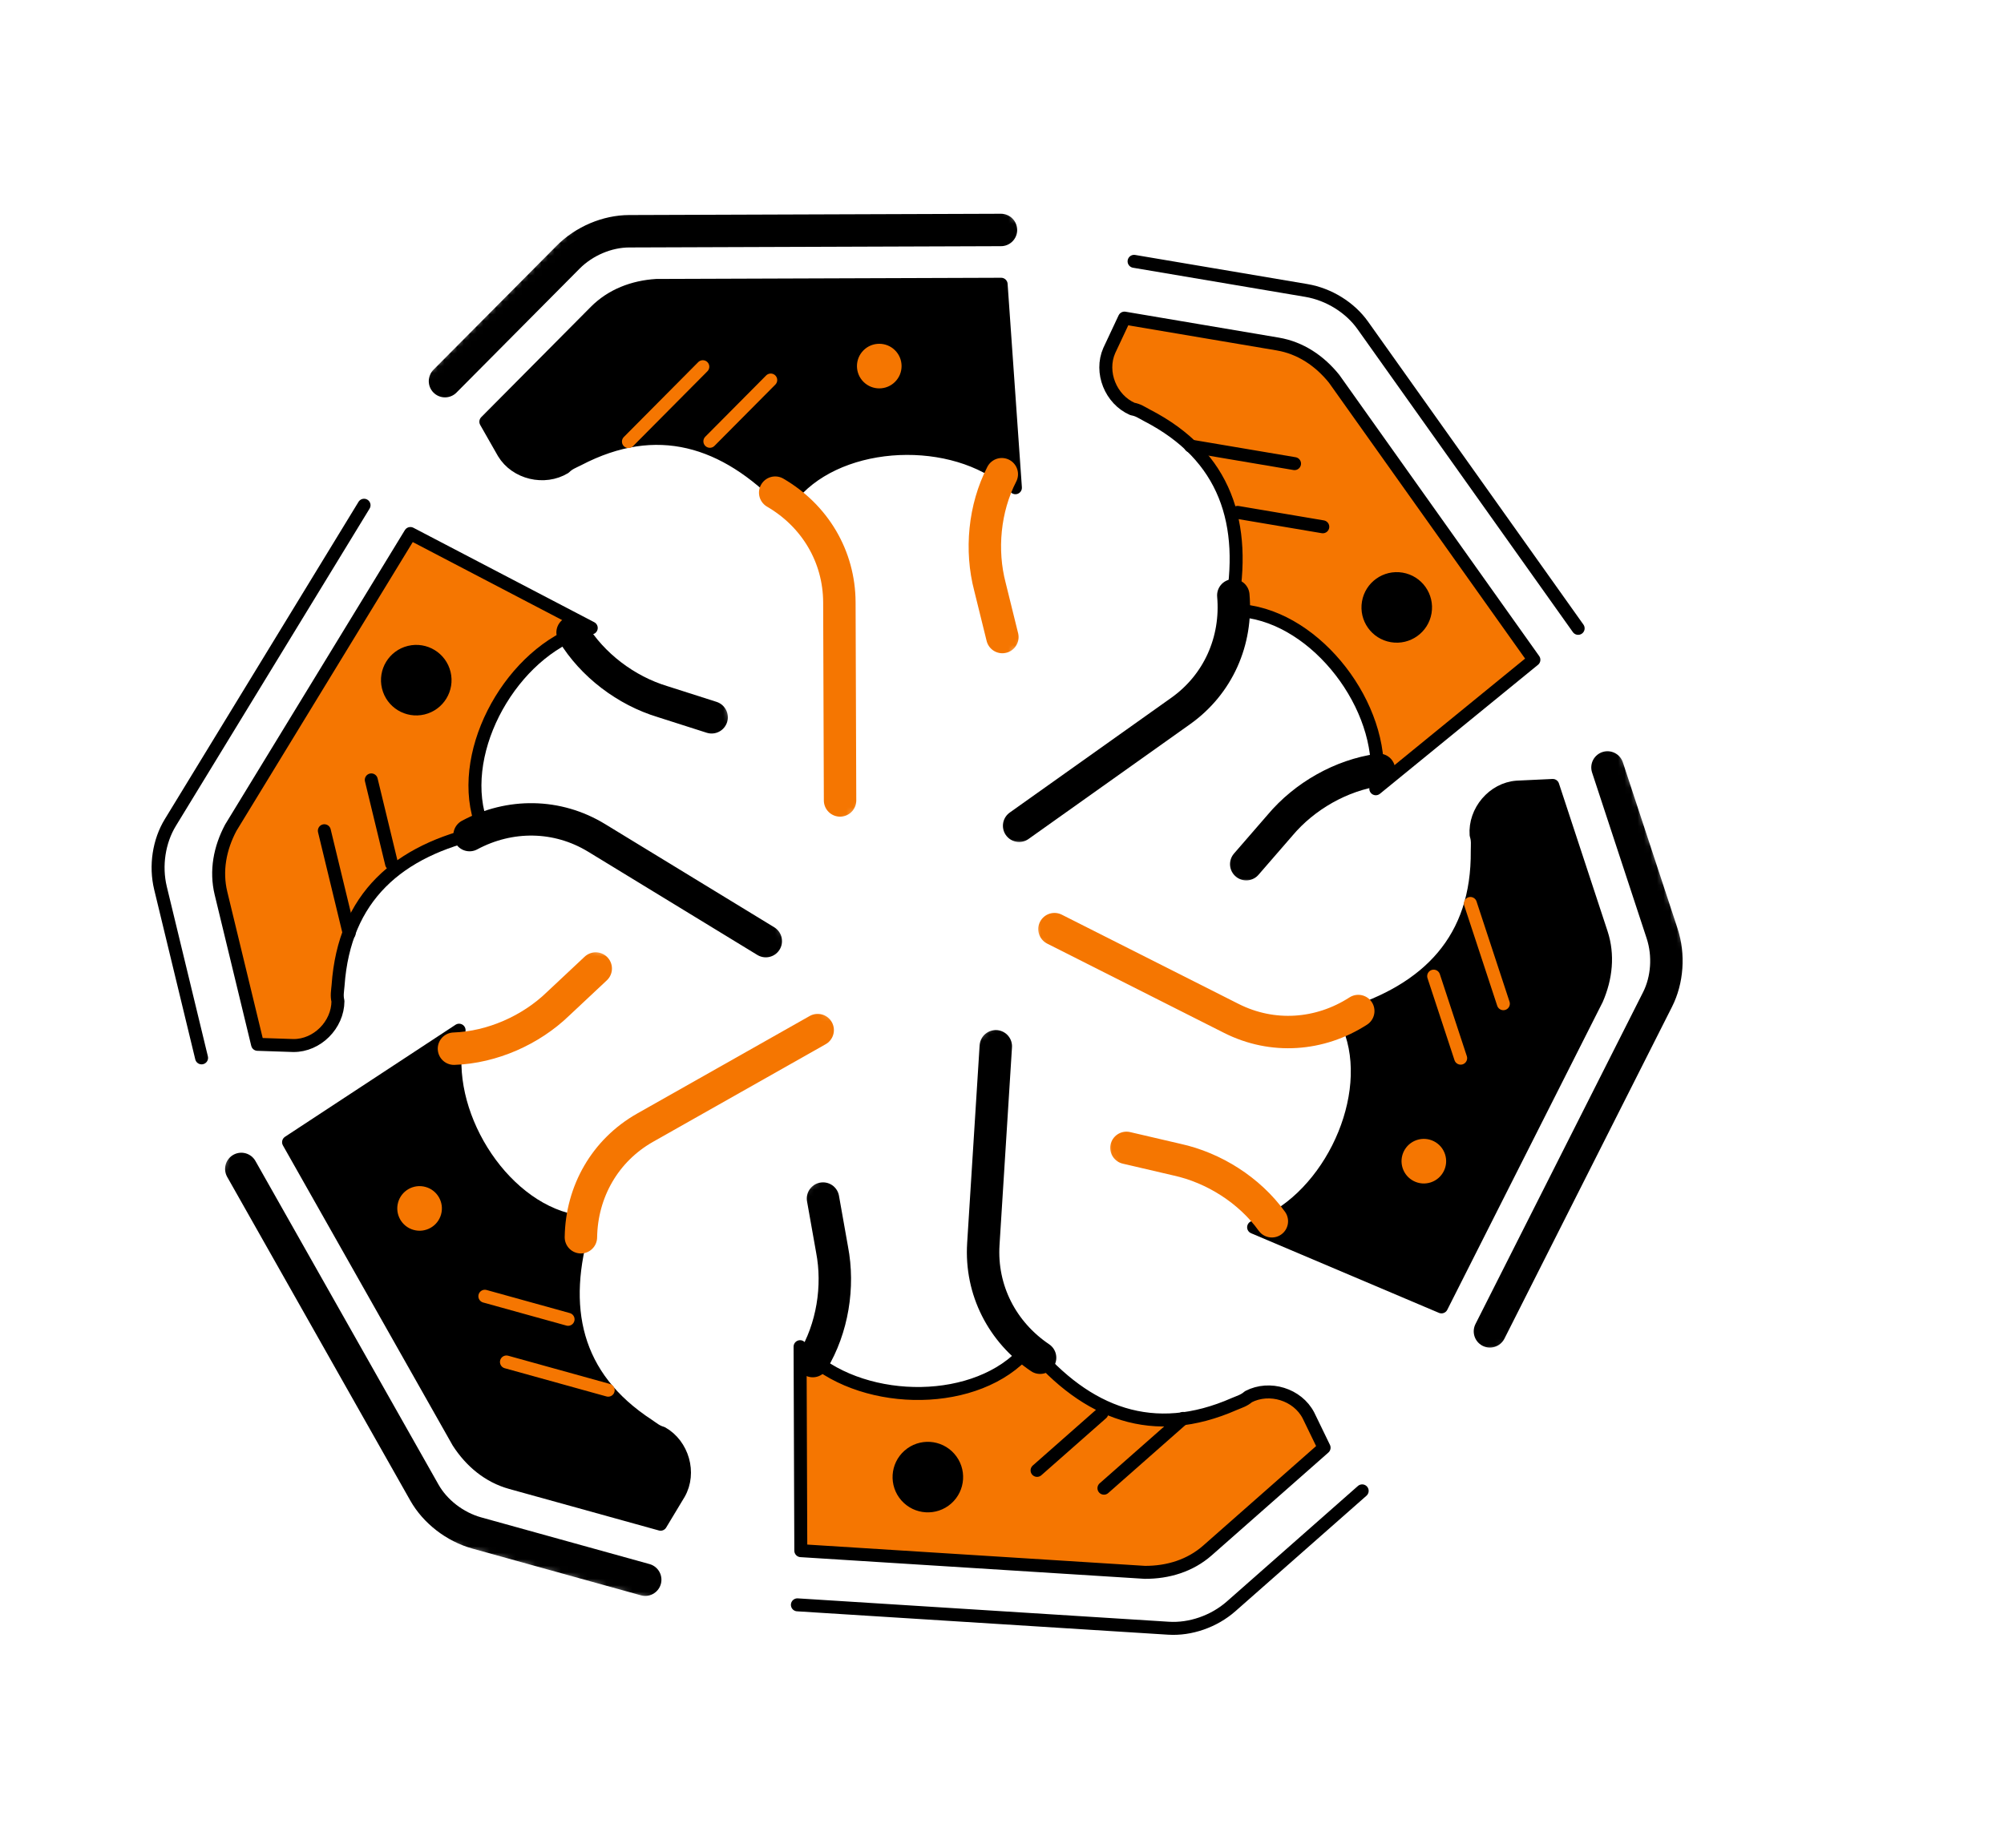 <svg width="309" height="285" viewBox="0 0 309 285" fill="none" xmlns="http://www.w3.org/2000/svg">
<g clip-path="url(#clip0_4_207)">
<mask id="mask0_4_207" style="mask-type:luminance" maskUnits="userSpaceOnUse" x="89" y="151" width="135" height="135">
<path d="M160.469 151.325L89.419 213.95L152.044 285L223.094 222.375L160.469 151.325Z" fill="white"/>
</mask>
<g mask="url(#mask0_4_207)">
<path d="M204.165 223.279L186.18 239.131C183.516 241.479 180.095 242.522 176.531 242.507L123.478 239.163L123.364 207.701C130.997 216.361 148.124 217.44 156.783 209.808L159.004 207.851C167.588 218.038 177.821 222.038 190.33 216.535C191.192 216.17 191.832 216.001 192.498 215.414C195.749 213.731 200.07 215.052 201.752 218.304L204.165 223.279Z" fill="#F57601" stroke="black" stroke-width="2" stroke-miterlimit="10" stroke-linecap="round" stroke-linejoin="round"/>
<path d="M122.952 247.518L180.182 251.125C183.523 251.336 187.166 250.097 189.831 247.749L210.036 229.94" stroke="black" stroke-width="2" stroke-miterlimit="10" stroke-linecap="round" stroke-linejoin="round"/>
<path d="M146.002 231.147C147.841 229.525 148.018 226.72 146.397 224.881C144.776 223.041 141.97 222.864 140.131 224.486C138.291 226.107 138.115 228.912 139.736 230.752C141.357 232.591 144.163 232.768 146.002 231.147Z" fill="black" stroke="black" stroke-width="2" stroke-miterlimit="10" stroke-linecap="round" stroke-linejoin="round"/>
<path d="M159.907 226.781L169.899 217.974" stroke="black" stroke-width="2" stroke-miterlimit="10" stroke-linecap="round" stroke-linejoin="round"/>
<path d="M170.219 229.527L182.431 218.764" stroke="black" stroke-width="2" stroke-miterlimit="10" stroke-linecap="round" stroke-linejoin="round"/>
<path d="M153.545 161.373L151.623 191.868C151.175 198.97 154.54 205.473 160.373 209.405" stroke="black" stroke-width="5" stroke-miterlimit="10" stroke-linecap="round" stroke-linejoin="round"/>
<path d="M125.321 209.922C128.366 204.871 129.401 198.436 128.294 192.704L126.901 184.858" stroke="black" stroke-width="5" stroke-miterlimit="10" stroke-linecap="round" stroke-linejoin="round"/>
</g>
<mask id="mask1_4_207" style="mask-type:luminance" maskUnits="userSpaceOnUse" x="21" y="133" width="118" height="118">
<path d="M138.279 159.188L47.017 133.864L21.693 225.126L112.955 250.45L138.279 159.188Z" fill="white"/>
</mask>
<g mask="url(#mask1_4_207)">
<path d="M101.861 235.085L78.76 228.675C75.338 227.726 72.597 225.429 70.663 222.435L44.494 176.165L70.788 158.889C67.702 170.012 76.15 184.95 87.273 188.036L90.125 188.827C86.278 201.582 88.515 212.339 99.956 219.813C100.732 220.336 101.223 220.779 102.079 221.017C105.264 222.822 106.517 227.163 104.711 230.348L101.861 235.085Z" fill="black" stroke="black" stroke-width="2" stroke-miterlimit="10" stroke-linecap="round" stroke-linejoin="round"/>
<path d="M37.207 180.287L65.437 230.2C67.085 233.115 70.112 235.49 73.534 236.44L99.487 243.641" stroke="black" stroke-width="5" stroke-miterlimit="10" stroke-linecap="round" stroke-linejoin="round"/>
<path d="M63.509 190.656C65.872 191.312 68.319 189.928 68.974 187.566C69.63 185.203 68.246 182.756 65.883 182.101C63.521 181.445 61.074 182.829 60.419 185.191C59.763 187.554 61.147 190.001 63.509 190.656Z" fill="#F57601" stroke="black" stroke-width="2" stroke-miterlimit="10" stroke-linecap="round" stroke-linejoin="round"/>
<path d="M74.76 199.922L87.594 203.483" stroke="#F57601" stroke-width="2" stroke-miterlimit="10" stroke-linecap="round" stroke-linejoin="round"/>
<path d="M78.09 210.06L93.776 214.413" stroke="#F57601" stroke-width="2" stroke-miterlimit="10" stroke-linecap="round" stroke-linejoin="round"/>
<path d="M126.08 158.875L99.484 173.917C93.29 177.42 89.68 183.79 89.571 190.824" stroke="#F57601" stroke-width="5" stroke-miterlimit="10" stroke-linecap="round" stroke-linejoin="round"/>
<path d="M69.997 161.741C75.891 161.534 81.847 158.887 86.044 154.83L91.857 149.378" stroke="#F57601" stroke-width="5" stroke-miterlimit="10" stroke-linecap="round" stroke-linejoin="round"/>
</g>
<mask id="mask2_4_207" style="mask-type:luminance" maskUnits="userSpaceOnUse" x="144" y="34" width="111" height="111">
<path d="M144.976 128.306L238.36 144.097L254.151 50.713L160.767 34.921L144.976 128.306Z" fill="white"/>
</mask>
<g mask="url(#mask2_4_207)">
<path d="M173.385 49.062L197.022 53.059C200.524 53.651 203.488 55.653 205.719 58.432L236.514 101.761L212.138 121.653C214.063 110.271 204.121 96.283 192.74 94.359L189.822 93.865C192.334 80.782 189.002 70.313 176.852 64.056C176.026 63.616 175.492 63.226 174.616 63.078C171.263 61.61 169.569 57.422 171.037 54.068L173.385 49.062Z" fill="#F57601" stroke="black" stroke-width="2" stroke-miterlimit="10" stroke-linecap="round" stroke-linejoin="round"/>
<path d="M243.337 96.912L210.118 50.17C208.178 47.441 204.923 45.39 201.421 44.798L174.865 40.307" stroke="black" stroke-width="2" stroke-miterlimit="10" stroke-linecap="round" stroke-linejoin="round"/>
<path d="M216.107 89.305C213.69 88.896 211.399 90.525 210.99 92.942C210.581 95.36 212.209 97.651 214.627 98.06C217.045 98.469 219.336 96.84 219.745 94.423C220.153 92.005 218.525 89.714 216.107 89.305Z" fill="black" stroke="black" stroke-width="2" stroke-miterlimit="10" stroke-linecap="round" stroke-linejoin="round"/>
<path d="M203.962 81.248L190.83 79.027" stroke="black" stroke-width="2" stroke-miterlimit="10" stroke-linecap="round" stroke-linejoin="round"/>
<path d="M199.606 71.506L183.556 68.792" stroke="black" stroke-width="2" stroke-miterlimit="10" stroke-linecap="round" stroke-linejoin="round"/>
<path d="M157.142 127.361L182.048 109.66C187.848 105.538 190.783 98.83 190.167 91.822" stroke="black" stroke-width="5" stroke-miterlimit="10" stroke-linecap="round" stroke-linejoin="round"/>
<path d="M212.632 118.734C206.791 119.548 201.139 122.794 197.382 127.262L192.161 133.283" stroke="black" stroke-width="5" stroke-miterlimit="10" stroke-linecap="round" stroke-linejoin="round"/>
</g>
<mask id="mask3_4_207" style="mask-type:luminance" maskUnits="userSpaceOnUse" x="156" y="103" width="120" height="120">
<path d="M156.079 132.982L185.678 222.948L275.644 193.349L246.046 103.383L156.079 132.982Z" fill="white"/>
</mask>
<g mask="url(#mask3_4_207)">
<path d="M239.425 121.141L246.917 143.914C248.027 147.287 247.639 150.842 246.222 154.113L222.264 201.565L193.297 189.284C204.262 185.677 211.997 170.358 208.39 159.393L207.465 156.582C220.209 152.7 227.914 144.869 227.78 131.203C227.784 130.267 227.88 129.613 227.603 128.769C227.336 125.118 230.251 121.666 233.902 121.4L239.425 121.141Z" fill="black" stroke="black" stroke-width="2" stroke-miterlimit="10" stroke-linecap="round" stroke-linejoin="round"/>
<path d="M229.736 205.338L255.582 154.149C257.091 151.16 257.387 147.324 256.277 143.95L247.86 118.366" stroke="black" stroke-width="5" stroke-miterlimit="10" stroke-linecap="round" stroke-linejoin="round"/>
<path d="M223.761 177.704C222.995 175.375 220.485 174.108 218.156 174.874C215.827 175.641 214.56 178.15 215.327 180.479C216.093 182.808 218.602 184.075 220.931 183.309C223.26 182.542 224.527 180.033 223.761 177.704Z" fill="#F57601" stroke="black" stroke-width="2" stroke-miterlimit="10" stroke-linecap="round" stroke-linejoin="round"/>
<path d="M225.222 163.203L221.059 150.551" stroke="#F57601" stroke-width="2" stroke-miterlimit="10" stroke-linecap="round" stroke-linejoin="round"/>
<path d="M231.806 154.805L226.719 139.342" stroke="#F57601" stroke-width="2" stroke-miterlimit="10" stroke-linecap="round" stroke-linejoin="round"/>
<path d="M162.591 143.303L189.867 157.074C196.219 160.281 203.521 159.748 209.433 155.934" stroke="#F57601" stroke-width="5" stroke-miterlimit="10" stroke-linecap="round" stroke-linejoin="round"/>
<path d="M196.109 188.359C192.665 183.572 187.156 180.088 181.452 178.849L173.691 177.04" stroke="#F57601" stroke-width="5" stroke-miterlimit="10" stroke-linecap="round" stroke-linejoin="round"/>
</g>
<mask id="mask4_4_207" style="mask-type:luminance" maskUnits="userSpaceOnUse" x="56" y="0" width="135" height="134">
<path d="M123.288 133.94L190.025 66.737L122.823 0L56.085 67.203L123.288 133.94Z" fill="white"/>
</mask>
<g mask="url(#mask4_4_207)">
<path d="M74.913 65.044L91.806 48.033C94.309 45.513 97.653 44.246 101.21 44.024L154.367 43.84L156.569 75.225C148.379 67.091 131.218 67.151 123.084 75.341L120.999 77.441C111.757 67.846 101.281 64.534 89.165 70.854C88.329 71.276 87.702 71.487 87.076 72.117C83.944 74.012 79.545 72.981 77.651 69.848L74.913 65.044Z" fill="black" stroke="black" stroke-width="2" stroke-miterlimit="10" stroke-linecap="round" stroke-linejoin="round"/>
<path d="M154.339 35.469L96.996 35.667C93.647 35.679 90.094 37.157 87.592 39.676L68.613 58.787" stroke="black" stroke-width="5" stroke-miterlimit="10" stroke-linecap="round" stroke-linejoin="round"/>
<path d="M132.426 53.334C130.698 55.074 130.708 57.885 132.447 59.612C134.187 61.34 136.998 61.33 138.726 59.59C140.454 57.851 140.444 55.04 138.704 53.312C136.964 51.584 134.153 51.594 132.426 53.334Z" fill="#F57601" stroke="black" stroke-width="2" stroke-miterlimit="10" stroke-linecap="round" stroke-linejoin="round"/>
<path d="M118.841 58.613L109.456 68.063" stroke="#F57601" stroke-width="2" stroke-miterlimit="10" stroke-linecap="round" stroke-linejoin="round"/>
<path d="M108.369 56.556L96.899 68.107" stroke="#F57601" stroke-width="2" stroke-miterlimit="10" stroke-linecap="round" stroke-linejoin="round"/>
<path d="M129.53 123.454L129.424 92.899C129.399 85.783 125.61 79.518 119.529 75.981" stroke="#F57601" stroke-width="5" stroke-miterlimit="10" stroke-linecap="round" stroke-linejoin="round"/>
<path d="M154.469 73.139C151.767 78.381 151.161 84.871 152.646 90.516L154.556 98.253" stroke="#F57601" stroke-width="5" stroke-miterlimit="10" stroke-linecap="round" stroke-linejoin="round"/>
</g>
<mask id="mask5_4_207" style="mask-type:luminance" maskUnits="userSpaceOnUse" x="9" y="63" width="115" height="116">
<path d="M123.74 155.962L101.464 63.908L9.411 86.184L31.686 178.237L123.74 155.962Z" fill="white"/>
</mask>
<g mask="url(#mask5_4_207)">
<path d="M39.712 161.07L34.074 137.769C33.238 134.317 33.911 130.804 35.586 127.658L63.279 82.284L91.165 96.852C79.946 99.567 71.006 114.215 73.721 125.434L74.417 128.311C61.402 131.156 53.092 138.343 52.128 151.975C52.049 152.908 51.901 153.552 52.11 154.415C52.082 158.076 48.899 161.283 45.238 161.255L39.712 161.07Z" fill="#F57601" stroke="black" stroke-width="2" stroke-miterlimit="10" stroke-linecap="round" stroke-linejoin="round"/>
<path d="M56.133 77.923L26.26 126.87C24.515 129.728 23.912 133.529 24.748 136.981L31.082 163.158" stroke="black" stroke-width="2" stroke-miterlimit="10" stroke-linecap="round" stroke-linejoin="round"/>
<path d="M59.87 105.948C60.446 108.331 62.846 109.795 65.229 109.218C67.612 108.642 69.076 106.242 68.5 103.859C67.923 101.476 65.524 100.012 63.14 100.588C60.757 101.165 59.293 103.564 59.87 105.948Z" fill="black" stroke="black" stroke-width="2" stroke-miterlimit="10" stroke-linecap="round" stroke-linejoin="round"/>
<path d="M57.249 120.285L60.381 133.23" stroke="black" stroke-width="2" stroke-miterlimit="10" stroke-linecap="round" stroke-linejoin="round"/>
<path d="M50.011 128.126L53.84 143.948" stroke="black" stroke-width="2" stroke-miterlimit="10" stroke-linecap="round" stroke-linejoin="round"/>
<path d="M118.078 145.151L91.997 129.233C85.923 125.526 78.602 125.471 72.403 128.798" stroke="black" stroke-width="5" stroke-miterlimit="10" stroke-linecap="round" stroke-linejoin="round"/>
<path d="M88.288 97.548C91.337 102.596 96.548 106.512 102.134 108.205L109.725 110.631" stroke="black" stroke-width="5" stroke-miterlimit="10" stroke-linecap="round" stroke-linejoin="round"/>
</g>
</g>
<defs>
<clipPath id="clip0_4_207">
<rect width="309" height="285" fill="white"/>
</clipPath>
</defs>
</svg>
